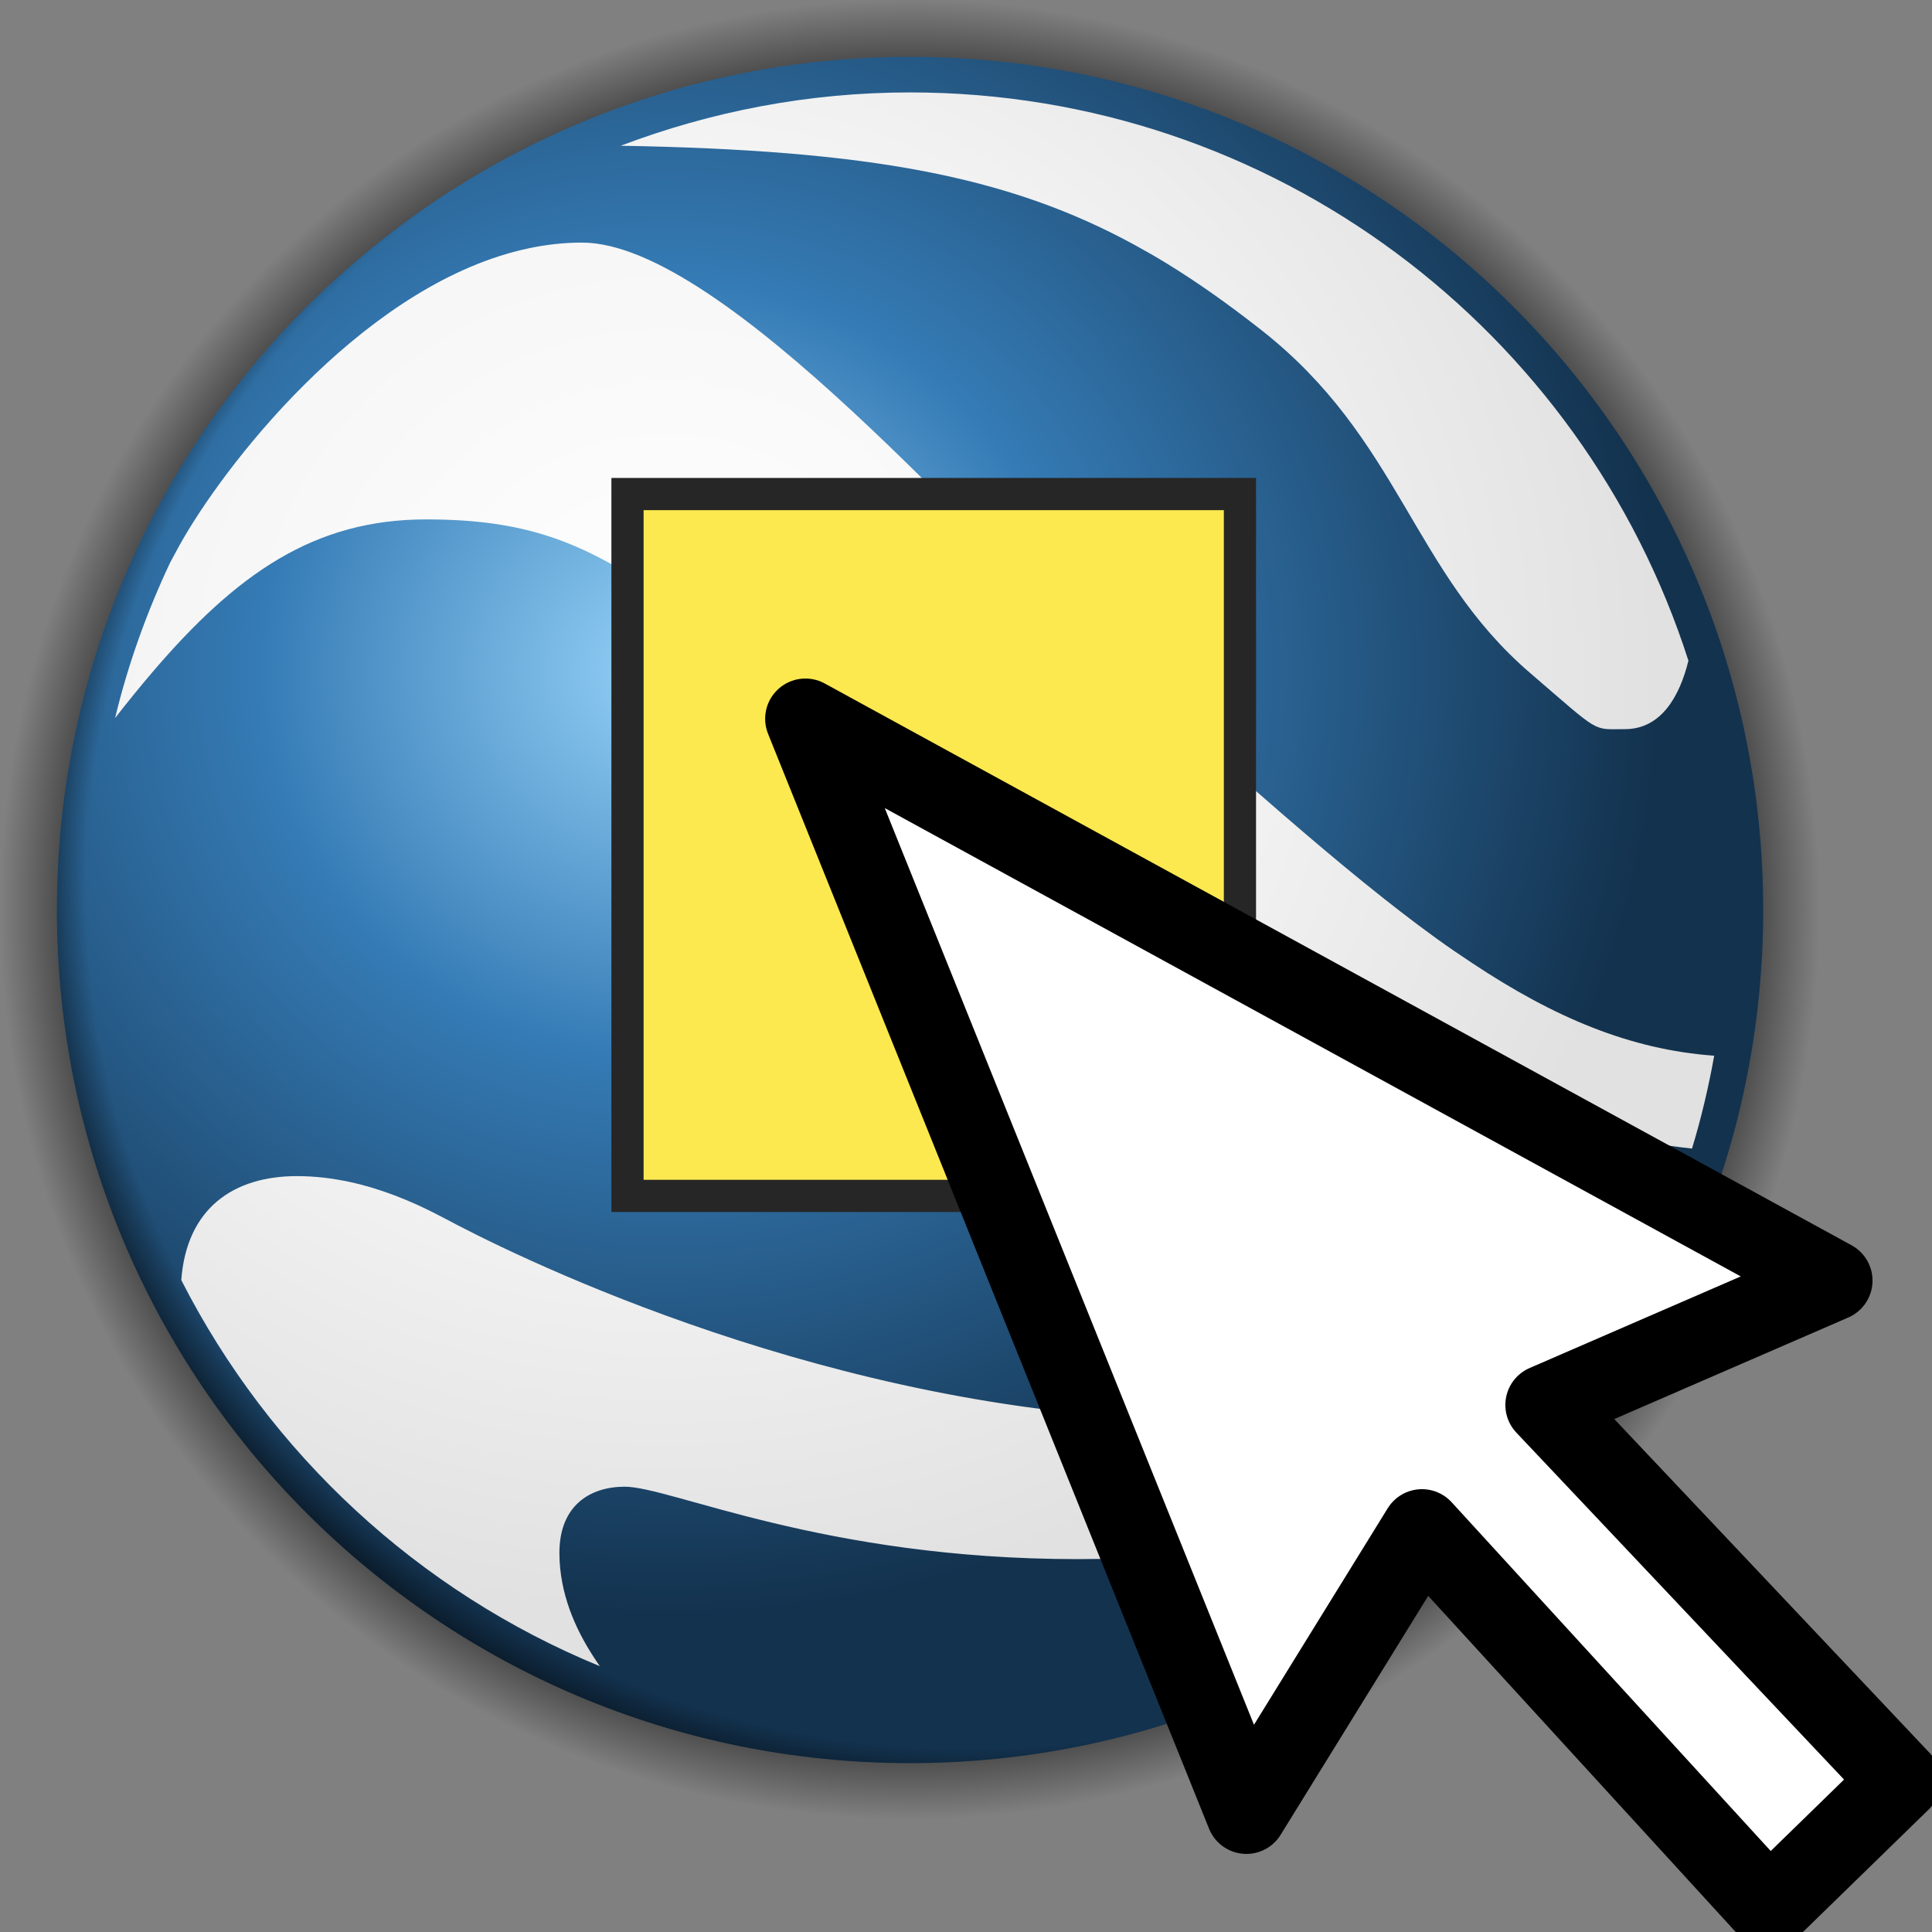 <?xml version="1.0" encoding="UTF-8" standalone="no"?>
<!-- Created with Inkscape (http://www.inkscape.org/) -->

<svg
   xmlns:dc="http://purl.org/dc/elements/1.1/"
   xmlns:cc="http://creativecommons.org/ns#"
   xmlns:rdf="http://www.w3.org/1999/02/22-rdf-syntax-ns#"
   xmlns:svg="http://www.w3.org/2000/svg"
   xmlns="http://www.w3.org/2000/svg"
   xmlns:xlink="http://www.w3.org/1999/xlink"
   xmlns:sodipodi="http://sodipodi.sourceforge.net/DTD/sodipodi-0.dtd"
   xmlns:inkscape="http://www.inkscape.org/namespaces/inkscape"
   width="24"
   height="24"
   id="svg2"
   version="1.1"
   inkscape:version="0.48.3.1 r9886"
   sodipodi:docname="mActionSelectRadius.svg">
  <rect width="100%" height="100%" fill="#808080" stroke="none"/>
  <defs
     id="defs4">
    <radialGradient
       r="60.306"
       fy="-33.923"
       fx="46.972"
       cy="-33.923"
       cx="46.972"
       gradientTransform="matrix(1.158,0,0,1.101,78.505,8.466)"
       gradientUnits="userSpaceOnUse"
       id="radialGradient4597"
       xlink:href="#linearGradient4471"
       inkscape:collect="always" />
    <radialGradient
       r="60.306"
       fy="-19.96"
       fx="65.261"
       cy="-19.96"
       cx="65.261"
       gradientTransform="matrix(1.137,0,0,1.108,-5.928,3.63)"
       gradientUnits="userSpaceOnUse"
       id="radialGradient4595"
       xlink:href="#linearGradient4463"
       inkscape:collect="always" />
    <radialGradient
       r="60.306"
       fy="-33.923"
       fx="46.972"
       cy="-33.923"
       cx="46.972"
       gradientTransform="matrix(1.164,0,0,1.107,-7.715,3.617)"
       gradientUnits="userSpaceOnUse"
       id="radialGradient4593"
       xlink:href="#linearGradient4224"
       inkscape:collect="always" />
    <radialGradient
       r="20.607"
       fy="-56.551"
       fx="-54.952"
       cy="-56.551"
       cx="-54.952"
       gradientTransform="matrix(1,0,0,0.907,0,-5.267)"
       gradientUnits="userSpaceOnUse"
       id="radialGradient4591"
       xlink:href="#linearGradient4326"
       inkscape:collect="always" />
    <radialGradient
       r="60.306"
       fy="-33.923"
       fx="46.972"
       cy="-33.923"
       cx="46.972"
       gradientTransform="matrix(1.158,0,0,1.101,78.505,8.466)"
       gradientUnits="userSpaceOnUse"
       id="radialGradient4558"
       xlink:href="#linearGradient4471"
       inkscape:collect="always" />
    <radialGradient
       r="60.306"
       fy="-33.923"
       fx="46.972"
       cy="-33.923"
       cx="46.972"
       gradientTransform="matrix(1.158,0,0,-1.101,78.505,39.534)"
       gradientUnits="userSpaceOnUse"
       id="radialGradient4555"
       xlink:href="#linearGradient4471"
       inkscape:collect="always" />
    <radialGradient
       r="60.306"
       fy="-33.923"
       fx="46.972"
       cy="-33.923"
       cx="46.972"
       gradientTransform="matrix(1.158,0,0,-1.101,78.505,39.534)"
       gradientUnits="userSpaceOnUse"
       id="radialGradient4551"
       xlink:href="#linearGradient4224"
       inkscape:collect="always" />
    <radialGradient
       r="60.306"
       fy="-33.923"
       fx="46.972"
       cy="-33.923"
       cx="46.972"
       gradientTransform="matrix(1.164,0,0,1.107,-7.715,3.617)"
       gradientUnits="userSpaceOnUse"
       id="radialGradient4542"
       xlink:href="#linearGradient4471"
       inkscape:collect="always" />
    <radialGradient
       r="60.306"
       fy="-33.923"
       fx="46.972"
       cy="-33.923"
       cx="46.972"
       gradientTransform="matrix(1.158,0,0,-1.101,-59.77,38.85)"
       gradientUnits="userSpaceOnUse"
       id="radialGradient4534"
       xlink:href="#linearGradient4224"
       inkscape:collect="always" />
    <radialGradient
       r="60.306"
       fy="-33.923"
       fx="46.972"
       cy="-33.923"
       cx="46.972"
       gradientTransform="matrix(1.158,0,0,-1.101,78.505,39.534)"
       gradientUnits="userSpaceOnUse"
       id="radialGradient4531"
       xlink:href="#linearGradient4224"
       inkscape:collect="always" />
    <radialGradient
       r="60.306"
       fy="-33.923"
       fx="46.972"
       cy="-33.923"
       cx="46.972"
       gradientTransform="matrix(1.158,0,0,1.101,78.505,8.466)"
       gradientUnits="userSpaceOnUse"
       id="radialGradient4528"
       xlink:href="#linearGradient4224"
       inkscape:collect="always" />
    <radialGradient
       r="60.306"
       fy="-33.923"
       fx="46.972"
       cy="-33.923"
       cx="46.972"
       gradientTransform="matrix(1.158,0,0,-1.101,78.505,39.534)"
       gradientUnits="userSpaceOnUse"
       id="radialGradient4525"
       xlink:href="#linearGradient4224"
       inkscape:collect="always" />
    <radialGradient
       gradientUnits="userSpaceOnUse"
       gradientTransform="matrix(1,0,0,0.596,0,-19.01)"
       r="37.547"
       fy="-47.106"
       fx="167.203"
       cy="-47.106"
       cx="167.203"
       id="radialGradient4481"
       xlink:href="#linearGradient4471"
       inkscape:collect="always" />
    <radialGradient
       gradientUnits="userSpaceOnUse"
       gradientTransform="matrix(1,0,0,0.567,0,-11.737)"
       r="56.234"
       fy="-27.078"
       fx="150.328"
       cy="-27.078"
       cx="150.328"
       id="radialGradient4479"
       xlink:href="#linearGradient4471"
       inkscape:collect="always" />
    <radialGradient
       gradientUnits="userSpaceOnUse"
       gradientTransform="matrix(1,0,0,0.345,0,15.684)"
       r="49.922"
       fy="23.953"
       fx="148.672"
       cy="23.953"
       cx="148.672"
       id="radialGradient4477"
       xlink:href="#linearGradient4471"
       inkscape:collect="always" />
    <radialGradient
       r="60.306"
       fy="-19.96"
       fx="65.261"
       cy="-19.96"
       cx="65.261"
       gradientTransform="matrix(1.137,0,0,1.108,-5.928,3.63)"
       gradientUnits="userSpaceOnUse"
       id="radialGradient4461"
       xlink:href="#linearGradient4463"
       inkscape:collect="always" />
    <radialGradient
       r="60.306"
       fy="-33.923"
       fx="46.972"
       cy="-33.923"
       cx="46.972"
       gradientTransform="matrix(2.113,0,0,-2.008,19.606,22.675)"
       gradientUnits="userSpaceOnUse"
       id="radialGradient4390"
       xlink:href="#linearGradient4224"
       inkscape:collect="always" />
    <radialGradient
       r="60.306"
       fy="-33.923"
       fx="46.972"
       cy="-33.923"
       cx="46.972"
       gradientTransform="matrix(1.164,0,0,1.107,-7.715,3.617)"
       gradientUnits="userSpaceOnUse"
       id="radialGradient4388"
       xlink:href="#linearGradient4224"
       inkscape:collect="always" />
    <radialGradient
       r="20.607"
       fy="-56.551"
       fx="-54.952"
       cy="-56.551"
       cx="-54.952"
       gradientTransform="matrix(1,0,0,0.907,0,-5.267)"
       gradientUnits="userSpaceOnUse"
       id="radialGradient4337"
       xlink:href="#linearGradient4326"
       inkscape:collect="always" />
    <radialGradient
       r="60.306"
       fy="-33.923"
       fx="46.972"
       cy="-33.923"
       cx="46.972"
       gradientTransform="matrix(1.164,0,0,1.107,-7.715,3.617)"
       gradientUnits="userSpaceOnUse"
       id="radialGradient4305"
       xlink:href="#linearGradient4224"
       inkscape:collect="always" />
    <linearGradient
       id="linearGradient4224">
      <stop
         id="stop4226"
         offset="0"
         style="stop-color:#95d2f8;stop-opacity:1;" />
      <stop
         style="stop-color:#357bb5;stop-opacity:1;"
         offset="0.41"
         id="stop4240" />
      <stop
         id="stop4228"
         offset="1"
         style="stop-color:#13324e;stop-opacity:1;" />
    </linearGradient>
    <linearGradient
       id="linearGradient4326">
      <stop
         id="stop4328"
         offset="0"
         style="stop-color:#000000;stop-opacity:1;" />
      <stop
         style="stop-color:#000000;stop-opacity:1;"
         offset="0.91"
         id="stop4334" />
      <stop
         id="stop4330"
         offset="1"
         style="stop-color:#000000;stop-opacity:0;" />
    </linearGradient>
    <linearGradient
       id="linearGradient4463">
      <stop
         style="stop-color:#000000;stop-opacity:0;"
         offset="0"
         id="stop4465" />
      <stop
         id="stop4467"
         offset="0.91"
         style="stop-color:#000000;stop-opacity:0;" />
      <stop
         style="stop-color:#000000;stop-opacity:1;"
         offset="1"
         id="stop4469" />
    </linearGradient>
    <linearGradient
       id="linearGradient4471">
      <stop
         id="stop4473"
         offset="0"
         style="stop-color:#ffffff;stop-opacity:1;" />
      <stop
         style="stop-color:#f6f6f6;stop-opacity:1;"
         offset="0.5"
         id="stop4544" />
      <stop
         id="stop4475"
         offset="1"
         style="stop-color:#e1e1e1;stop-opacity:1;" />
    </linearGradient>
  </defs>
  <sodipodi:namedview
     id="base"
     pagecolor="#ffffff"
     bordercolor="#666666"
     borderopacity="1.0"
     inkscape:pageopacity="0.0"
     inkscape:pageshadow="2"
     inkscape:zoom="7.919596"
     inkscape:cx="7.9175282"
     inkscape:cy="-1.1313129"
     inkscape:document-units="px"
     inkscape:current-layer="layer1"
     showgrid="false"
     inkscape:window-width="1366"
     inkscape:window-height="746"
     inkscape:window-x="0"
     inkscape:window-y="1"
     inkscape:window-maximized="1" />
  <g
     inkscape:label="Layer 1"
     inkscape:groupmode="layer"
     id="layer1"
     transform="translate(0,-1028.362)">
    <g
       style="display:inline"
       inkscape:label="Layer 1"
       id="layer2"
       transform="matrix(0.471,0,0,0.471,4.8916873e-7,1028.362)"
       inkscape:transform-center-x="-10.591297"
       inkscape:transform-center-y="-0.14875441">
      <g
         transform="matrix(0.375,0,0,0.375,-32.25,28.5)"
         id="g4585">
        <path
           sodipodi:type="arc"
           style="opacity:0.548;color:#000000;fill:url(#radialGradient4591);fill-opacity:1;fill-rule:evenodd;stroke:none;stroke-width:2;marker:none;visibility:visible;display:inline;overflow:visible;enable-background:accumulate"
           id="path4307"
           sodipodi:cx="-54.952297"
           sodipodi:cy="-56.550789"
           sodipodi:rx="20.607111"
           sodipodi:ry="18.687822"
           d="m -34.345,-56.551 c 0,10.321 -9.226,18.688 -20.607,18.688 -11.381,0 -20.607,-8.367 -20.607,-18.688 0,-10.321 9.226,-18.688 20.607,-18.688 11.381,0 20.607,8.367 20.607,18.688 z"
           transform="matrix(3.106,0,0,3.425,320.667,181.669)" />
        <path
           sodipodi:type="arc"
           style="color:#000000;fill:url(#radialGradient4593);fill-opacity:1;fill-rule:evenodd;stroke:none;stroke-width:2;marker:none;visibility:visible;display:inline;overflow:visible;enable-background:accumulate"
           id="path3253"
           sodipodi:cx="64.144684"
           sodipodi:cy="-16.952808"
           sodipodi:rx="60.306107"
           sodipodi:ry="60.306107"
           d="m 124.451,-16.953 c 0,33.306 -27,60.306 -60.306,60.306 -33.306,0 -60.306,-27 -60.306,-60.306 0,-33.306 27,-60.306 60.306,-60.306 33.306,0 60.306,27 60.306,60.306 z"
           transform="matrix(0.995,0,0,0.995,86.181,4.867)" />
        <path
           sodipodi:type="arc"
           style="color:#000000;fill:url(#radialGradient4595);fill-opacity:1;fill-rule:evenodd;stroke:none;stroke-width:2;marker:none;visibility:visible;display:inline;overflow:visible;enable-background:accumulate"
           id="path4449"
           sodipodi:cx="64.144684"
           sodipodi:cy="-16.952808"
           sodipodi:rx="60.306107"
           sodipodi:ry="60.306107"
           d="m 124.451,-16.953 c 0,33.306 -27,60.306 -60.306,60.306 -33.306,0 -60.306,-27 -60.306,-60.306 0,-33.306 27,-60.306 60.306,-60.306 33.306,0 60.306,27 60.306,60.306 z"
           transform="matrix(0.995,0,0,0.995,86.181,4.867)" />
        <path
           style="color:#000000;fill:url(#radialGradient4597);fill-opacity:1;fill-rule:evenodd;stroke:none;stroke-width:2;marker:none;visibility:visible;display:inline;overflow:visible;enable-background:accumulate"
           d="m 150,-69.5 c -7.17,0 -14.012,1.349 -20.344,3.75 17.429,0.306 27.264,2.116 36.188,7 0.744,0.407 1.484,0.831 2.219,1.281 2.204,1.352 4.395,2.911 6.656,4.688 9.745,7.657 10.598,16.974 18.875,24.094 5.039,4.334 4.357,3.969 6.688,3.969 2.55,0 3.849,-2.305 4.469,-4.812 C 197.329,-52.703 175.625,-69.5 150,-69.5 z m -23.062,10.562 c -1.219,0 -2.433,0.131 -3.625,0.375 -0.397,0.081 -0.794,0.176 -1.188,0.281 -11.019,2.952 -20.447,15.107 -23.531,20.688 -0.196,0.355 -0.419,0.772 -0.625,1.156 -1.638,3.477 -2.956,7.122 -3.875,10.938 0.882,-1.129 1.741,-2.188 2.594,-3.188 5.97,-6.995 11.434,-10.781 19.281,-10.781 14.002,-10e-7 15.781,6.238 41.438,22.969 12.627,8.234 31.789,19.589 47.594,21.281 0.648,-2.126 1.162,-4.309 1.562,-6.531 -5.913,-0.427 -11.24,-2.681 -17,-6.5 -0.823,-0.546 -1.657,-1.11 -2.5,-1.719 -6.747,-4.874 -14.245,-11.765 -24,-20.312 -7.428,-6.508 -26.109,-28.656 -36.125,-28.656 z M 106.875,6.719 c -4.44,0 -7.752,2.25 -8.125,7.312 6.224,12.219 16.676,21.913 29.438,27.156 -0.169,-0.237 -0.33,-0.486 -0.5,-0.75 -1.192,-1.848 -2.344,-4.347 -2.344,-7.219 0,-3.34 2.16,-4.656 4.594,-4.656 3.241,0 13.939,5.094 31.844,5.094 8.956,0 20.129,-1.312 28.312,-4.469 3.232,-3.147 6.076,-6.671 8.5,-10.5 -5.231,2.121 -14.904,5.187 -27.5,5.188 -24.334,0 -46.526,-10.387 -52.938,-13.719 -1.701,-0.884 -6.06,-3.438 -11.281,-3.438 z"
           id="path4540"
           inkscape:connector-curvature="0" />
      </g>
    </g>
    <rect
       style="fill:#fce94f;fill-opacity:1;fill-rule:nonzero;stroke:#262626;stroke-width:0.4;stroke-linecap:round;stroke-linejoin:miter;stroke-miterlimit:4;stroke-opacity:1;stroke-dasharray:none;stroke-dashoffset:0"
       id="rect2998"
       width="7.608"
       height="8.719"
       x="7.795"
       y="1034.499" />
    <path
       d="m 22.761,1044.27 -12.756,-6.979 5.478,13.601 2.181,-3.531 4.312,4.713 1.633,-1.591 -4.409,-4.668 3.561,-1.545 z"
       id="path827"
       inkscape:connector-curvature="0"
       style="fill:#ffffff;fill-rule:evenodd;stroke:#000000;stroke-width:1;stroke-linecap:round;stroke-linejoin:round;stroke-miterlimit:4;stroke-dasharray:none" />
  </g>
</svg>
